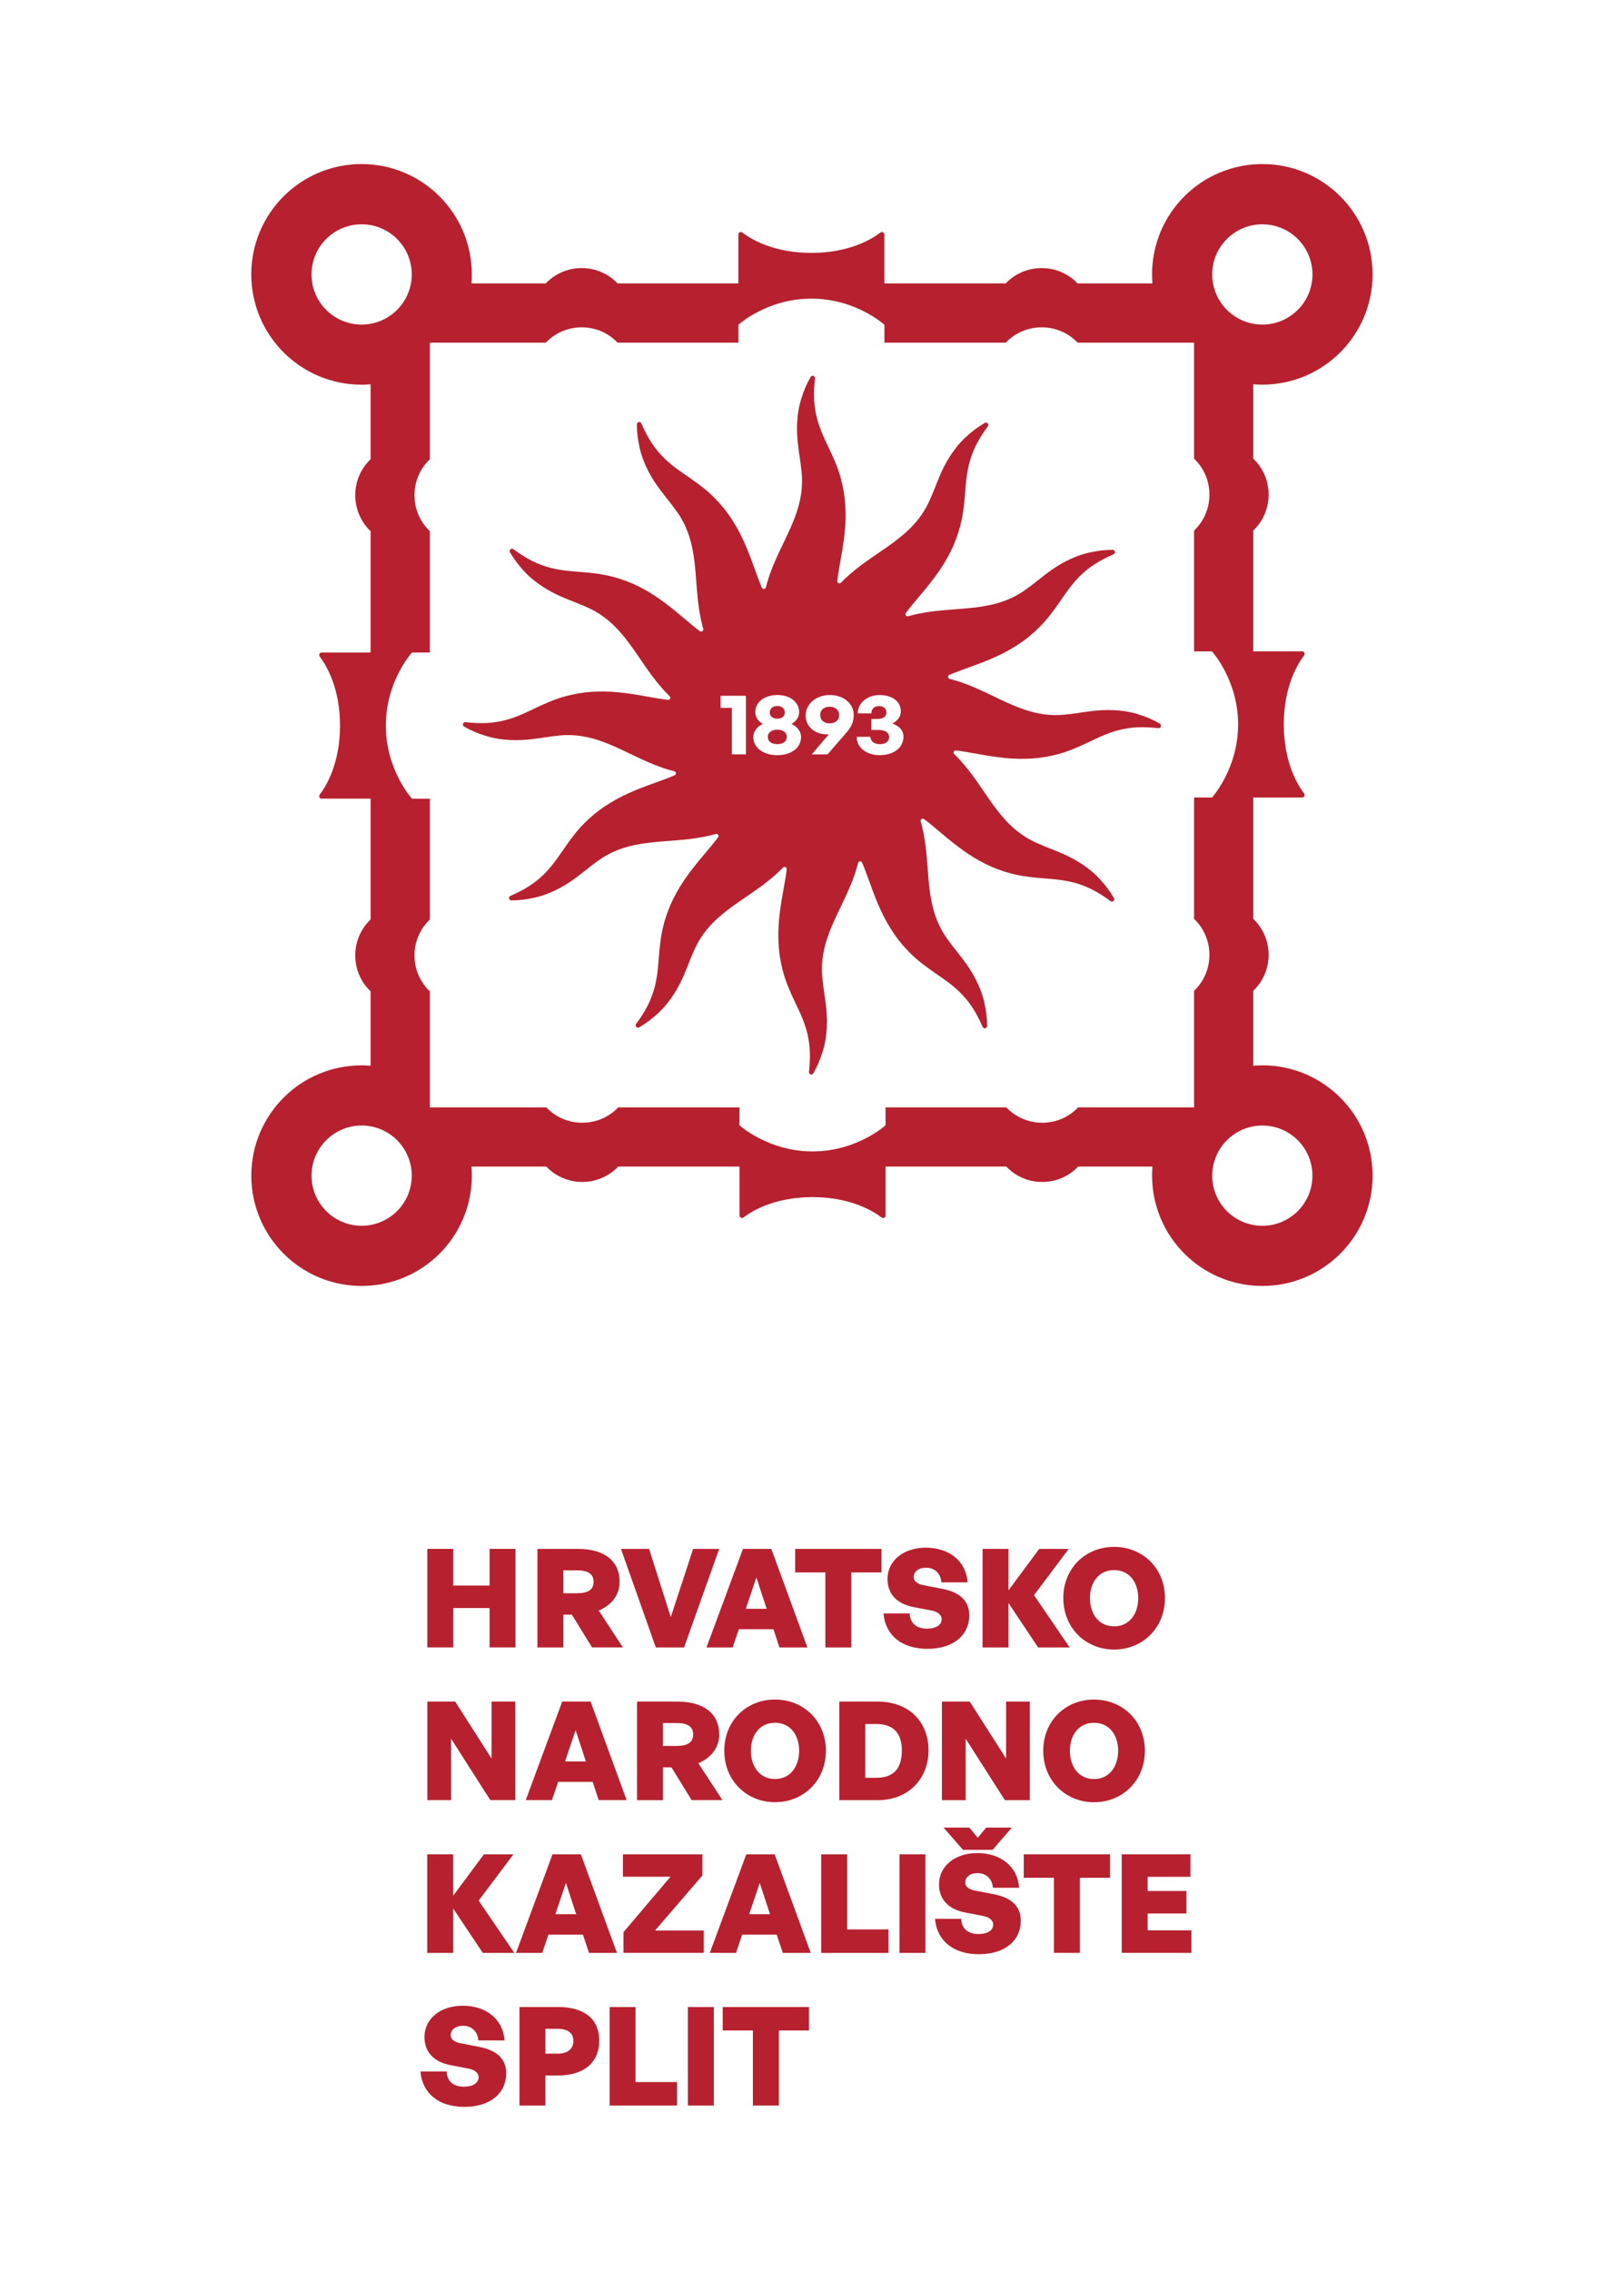 <?xml version="1.0" encoding="UTF-8"?>
<svg id="Layer_1" data-name="Layer 1" xmlns="http://www.w3.org/2000/svg" viewBox="0 0 454.92 635.82">
  <defs>
    <style>
      .cls-1 {
        fill: #b7202e;
      }
    </style>
  </defs>
  <path class="cls-1" d="M219.83,199.51c0-1.14-.78-1.85-2.08-1.85s-2.12,.71-2.12,1.85c0,1.03,.8,1.69,2.12,1.69s2.08-.66,2.08-1.69m.57,6.76c0-1.16-1.03-1.99-2.65-1.99s-2.67,.82-2.67,1.99c0,1.28,.98,2.06,2.67,2.06s2.65-.78,2.65-2.06m14.65-6.1c0-1.58-1.28-2.31-2.65-2.31s-2.65,.73-2.65,2.31,1.26,2.35,2.65,2.35,2.65-.69,2.65-2.35m14.9,2.4c1.99,.68,3.13,1.94,3.13,3.66,0,3.08-2.7,5.19-6.69,5.19-3.72,0-6.42-2.15-6.42-5.14h3.82c.11,1.28,1.1,2.06,2.65,2.06,1.67,0,2.63-.75,2.63-2.01s-1.14-1.97-3.11-1.97h-1.87v-3.08h1.67c1.62,0,2.54-.64,2.54-1.8s-.78-1.8-2.1-1.8-2.1,.78-2.1,2.03h-3.82c.02-2.93,2.67-5.12,6.12-5.12,3.7,0,5.94,1.9,5.94,4.57,0,1.42-.82,2.56-2.38,3.43m-10.81-2.54c0,2.01-.55,3.34-2.22,5.26l-5.12,5.89h-4.41l4.75-5.6h-.39c-3.59,0-6.08-2.22-6.08-5.28s2.74-5.74,6.76-5.74,6.69,2.54,6.69,5.46m-17.39,2.63c1.55,.78,2.65,1.99,2.65,3.7,0,2.9-2.65,5.05-6.65,5.05s-6.72-2.15-6.72-5.05c0-1.71,1.12-2.92,2.67-3.7-1.26-.73-2.12-1.8-2.12-3.29,0-2.72,2.45-4.8,6.17-4.8s6.12,2.08,6.12,4.8c0,1.49-.89,2.56-2.12,3.29m-12.79,8.52h-3.93v-13h-3.18v-3.4h7.11v16.41Zm115.98-8.6c-1.91-1.09-3.95-1.96-6.12-2.62-4.28-1.36-9.23-1.43-13.63-.81-2.08,.25-4.12,.63-6.13,.83-11.63,1.51-19.39-5.41-29.84-8.98-1.04-.35-2.11-.67-3.18-.94-.55-.14-.61-.89-.1-1.12,1.59-.69,3.25-1.29,5.04-1.94,4.26-1.51,8.96-3.29,12.95-5.76,4.14-2.45,7.99-5.96,10.77-9.74,2.6-3.41,4.47-6.77,7.34-9.75,1.34-1.38,2.83-2.64,4.51-3.73,1.68-1.08,3.49-2.03,5.39-2.84,.24-.1,.4-.33,.4-.61,0-.36-.3-.65-.66-.65-2.2,0-4.4,.28-6.61,.79-4.38,.97-8.71,3.37-12.21,6.11-1.68,1.26-3.25,2.61-4.9,3.78-9.32,7.12-19.49,5-30.33,7.14-1.08,.22-2.15,.48-3.22,.77-.54,.15-.98-.47-.64-.92,1.03-1.39,2.16-2.74,3.39-4.2,2.93-3.44,6.11-7.33,8.34-11.46,2.36-4.19,3.94-9.15,4.46-13.82,.54-4.25,.48-8.1,1.48-12.11,.47-1.86,1.13-3.71,2.04-5.49,.91-1.78,2.01-3.5,3.25-5.16,.15-.21,.18-.49,.04-.73-.18-.31-.58-.42-.9-.23-1.9,1.1-3.67,2.44-5.33,3.99-3.31,3.03-5.86,7.28-7.52,11.4-.83,1.93-1.51,3.88-2.35,5.72-4.51,10.82-14.38,14.08-22.7,21.35-.82,.73-1.63,1.49-2.41,2.28-.4,.4-1.08,.08-1.01-.48,.2-1.72,.5-3.46,.83-5.33,.82-4.45,1.63-9.4,1.49-14.1-.05-4.81-1.16-9.9-3.05-14.2-1.65-3.95-3.63-7.26-4.77-11.23-.52-1.85-.87-3.77-.98-5.77-.1-1.99-.01-4.04,.23-6.09,.03-.25-.09-.51-.33-.65-.31-.18-.72-.07-.89,.25-1.09,1.91-1.96,3.95-2.62,6.12-1.36,4.28-1.43,9.23-.81,13.63,.25,2.08,.63,4.12,.82,6.13,1.51,11.63-5.41,19.39-8.98,29.84-.35,1.04-.67,2.11-.94,3.18-.14,.55-.89,.61-1.12,.1-.68-1.59-1.29-3.25-1.94-5.04-1.51-4.26-3.29-8.96-5.76-12.95-2.45-4.14-5.96-7.99-9.74-10.77-3.41-2.6-6.77-4.47-9.75-7.34-1.38-1.34-2.64-2.83-3.73-4.51-1.09-1.67-2.03-3.49-2.84-5.39-.1-.23-.34-.4-.61-.4-.36,0-.65,.3-.65,.66,0,2.2,.28,4.4,.79,6.61,.96,4.38,3.37,8.71,6.11,12.21,1.26,1.68,2.61,3.25,3.78,4.9,7.12,9.32,5,19.49,7.14,30.33,.22,1.08,.48,2.15,.77,3.22,.15,.54-.47,.98-.92,.64-1.39-1.03-2.74-2.16-4.2-3.39-3.44-2.93-7.33-6.11-11.46-8.34-4.19-2.36-9.15-3.94-13.83-4.46-4.25-.54-8.1-.48-12.11-1.48-1.86-.47-3.71-1.13-5.49-2.04-1.78-.91-3.5-2.01-5.16-3.25-.21-.15-.49-.18-.73-.04-.31,.18-.42,.59-.24,.9,1.11,1.9,2.44,3.67,3.99,5.33,3.03,3.31,7.28,5.86,11.4,7.52,1.93,.83,3.88,1.51,5.72,2.35,10.83,4.51,14.08,14.38,21.35,22.7,.73,.83,1.49,1.63,2.28,2.41,.4,.39,.08,1.08-.48,1.01-1.72-.2-3.46-.5-5.33-.83-4.45-.82-9.4-1.63-14.1-1.49-4.81,.05-9.9,1.16-14.2,3.05-3.95,1.65-7.26,3.63-11.23,4.77-1.85,.52-3.78,.87-5.77,.98-1.99,.1-4.04,.01-6.09-.23-.25-.03-.51,.09-.65,.33-.18,.32-.07,.72,.25,.9,1.9,1.09,3.95,1.96,6.12,2.62,4.28,1.36,9.23,1.43,13.63,.81,2.08-.25,4.12-.63,6.13-.83,11.63-1.51,19.38,5.41,29.83,8.98,1.04,.35,2.11,.67,3.19,.94,.54,.14,.61,.89,.09,1.12-1.59,.69-3.25,1.29-5.04,1.94-4.26,1.51-8.96,3.29-12.95,5.76-4.14,2.45-7.99,5.96-10.77,9.75-2.6,3.41-4.47,6.77-7.34,9.75-1.34,1.38-2.83,2.64-4.51,3.73-1.68,1.08-3.49,2.03-5.39,2.84-.24,.1-.4,.34-.4,.61,0,.36,.3,.66,.66,.65,2.2,0,4.4-.28,6.61-.79,4.38-.97,8.71-3.38,12.21-6.11,1.68-1.26,3.25-2.61,4.9-3.78,9.32-7.12,19.49-5,30.33-7.14,1.08-.22,2.15-.48,3.22-.77,.54-.15,.98,.47,.64,.92-1.03,1.39-2.16,2.74-3.39,4.2-2.93,3.44-6.11,7.33-8.34,11.46-2.36,4.19-3.94,9.15-4.46,13.83-.54,4.25-.48,8.1-1.48,12.11-.47,1.86-1.13,3.71-2.04,5.49-.91,1.78-2.01,3.5-3.25,5.16-.15,.2-.18,.49-.04,.73,.18,.31,.59,.42,.9,.23,1.9-1.1,3.67-2.44,5.33-3.99,3.31-3.03,5.86-7.28,7.52-11.4,.83-1.93,1.51-3.88,2.35-5.72,4.51-10.82,14.38-14.08,22.7-21.35,.82-.73,1.63-1.49,2.41-2.28,.4-.4,1.08-.08,1.01,.48-.2,1.72-.5,3.46-.84,5.33-.82,4.45-1.63,9.4-1.49,14.1,.05,4.81,1.16,9.9,3.05,14.2,1.65,3.95,3.63,7.26,4.77,11.23,.52,1.85,.87,3.78,.98,5.77,.1,1.99,0,4.04-.23,6.09-.03,.25,.09,.51,.33,.65,.31,.18,.72,.07,.9-.25,1.09-1.9,1.96-3.95,2.62-6.12,1.36-4.28,1.43-9.23,.81-13.63-.25-2.08-.63-4.12-.82-6.13-1.51-11.63,5.41-19.38,8.98-29.83,.35-1.04,.67-2.11,.94-3.18,.14-.55,.89-.61,1.12-.1,.68,1.59,1.29,3.25,1.94,5.04,1.51,4.26,3.29,8.96,5.76,12.95,2.45,4.14,5.96,7.99,9.74,10.77,3.41,2.6,6.77,4.47,9.75,7.34,1.38,1.34,2.64,2.83,3.73,4.51,1.09,1.67,2.03,3.49,2.84,5.39,.1,.23,.34,.4,.61,.4,.36,0,.65-.3,.65-.66,0-2.2-.28-4.4-.79-6.61-.97-4.38-3.38-8.71-6.11-12.21-1.26-1.68-2.61-3.25-3.78-4.9-7.12-9.32-5-19.49-7.14-30.33-.22-1.08-.48-2.15-.77-3.22-.15-.54,.47-.98,.92-.64,1.39,1.03,2.74,2.16,4.2,3.39,3.44,2.93,7.33,6.11,11.46,8.34,4.19,2.36,9.15,3.94,13.82,4.46,4.25,.55,8.1,.48,12.11,1.48,1.86,.47,3.71,1.13,5.49,2.04,1.78,.91,3.5,2.01,5.16,3.25,.2,.15,.49,.18,.72,.04,.31-.18,.42-.59,.24-.9-1.1-1.9-2.44-3.67-3.99-5.33-3.03-3.32-7.28-5.86-11.4-7.52-1.93-.83-3.88-1.51-5.72-2.35-10.82-4.51-14.08-14.38-21.35-22.7-.73-.83-1.49-1.63-2.28-2.41-.4-.39-.08-1.08,.47-1.01,1.72,.2,3.46,.5,5.33,.84,4.45,.82,9.4,1.63,14.1,1.49,4.81-.05,9.9-1.16,14.2-3.05,3.95-1.65,7.26-3.63,11.23-4.77,1.85-.52,3.78-.87,5.77-.98,1.99-.1,4.04,0,6.09,.23,.25,.03,.51-.09,.65-.33,.18-.32,.07-.72-.25-.9"/>
  <path class="cls-1" d="M363.53,339.07c-2.54,2.54-6.05,4.11-9.92,4.11-7.75,0-14.04-6.28-14.04-14.03,0-.87,.08-1.71,.23-2.54,.52-2.86,1.91-5.42,3.88-7.39,1.97-1.97,4.53-3.36,7.39-3.88,.82-.15,1.67-.23,2.54-.23,3.88,0,7.38,1.57,9.92,4.11s4.11,6.05,4.11,9.93-1.57,7.38-4.11,9.92m-24.74-71.74c0,6.47-4.3,10.04-4.3,10.04v32.66h-32.5s-3.57,4.3-10.04,4.3-10.04-4.3-10.04-4.3h-33.85v5.01s-8,7.32-20.45,7.32-20.46-7.32-20.46-7.32v-5.01h-34s-3.57,4.3-10.05,4.3-10.04-4.3-10.04-4.3h-32.65v-32.5s-4.31-3.57-4.31-10.04,4.31-10.04,4.31-10.04v-33.85h-5.01s-7.32-8-7.32-20.45,7.32-20.46,7.32-20.46h5.01v-34s-4.31-3.57-4.31-10.05,4.31-10.04,4.31-10.04v-32.66h32.5s3.57-4.3,10.04-4.3,10.04,4.3,10.04,4.3h33.85v-5.01s8-7.32,20.45-7.32,20.46,7.32,20.46,7.32v5.01h34s3.57-4.3,10.05-4.3,10.04,4.3,10.04,4.3h32.65v32.5s4.3,3.57,4.3,10.04-4.3,10.04-4.3,10.04v33.85h5.01s7.32,8,7.32,20.45-7.32,20.46-7.32,20.46h-5.01v34s4.3,3.57,4.3,10.05m-223.45,61.81c0,3.88-1.57,7.38-4.11,9.92-2.54,2.54-6.05,4.11-9.92,4.11s-7.39-1.57-9.93-4.11c-2.54-2.54-4.11-6.05-4.11-9.92,0-7.75,6.29-14.04,14.04-14.04,.87,0,1.71,.08,2.53,.23,2.86,.52,5.42,1.91,7.39,3.88,1.97,1.97,3.36,4.53,3.88,7.39,.15,.82,.23,1.67,.23,2.54m-14.04-238.27c-3.88,0-7.39-1.57-9.93-4.11-2.54-2.54-4.11-6.05-4.11-9.93s1.57-7.38,4.11-9.92c2.54-2.54,6.05-4.11,9.93-4.11,7.75,0,14.04,6.28,14.04,14.03,0,.87-.08,1.71-.23,2.54-.52,2.86-1.91,5.42-3.88,7.39-1.97,1.97-4.53,3.36-7.39,3.88-.82,.15-1.67,.23-2.53,.23m242.38-23.96c2.54-2.54,6.05-4.11,9.93-4.11s7.38,1.57,9.92,4.11c2.54,2.54,4.11,6.05,4.11,9.92,0,7.75-6.29,14.04-14.04,14.04-.87,0-1.71-.08-2.54-.23-2.86-.52-5.42-1.91-7.39-3.88-1.97-1.97-3.36-4.53-3.88-7.39-.15-.82-.23-1.67-.23-2.54,0-3.88,1.57-7.38,4.11-9.92m9.93,231.35c-.85,0-1.7,.04-2.54,.1v-21s4.3-3.57,4.3-10.04-4.3-10.05-4.3-10.05v-34h13.69c.57,0,.9-.65,.56-1.11-1.83-2.4-5.7-8.74-5.7-19.35s3.87-16.93,5.7-19.34c.35-.46,.02-1.11-.56-1.11h-13.69v-33.85s4.3-3.57,4.3-10.04-4.3-10.04-4.3-10.04v-20.84c.84,.07,1.68,.1,2.54,.1,17.05,0,30.88-13.83,30.88-30.88,0-8.53-3.46-16.25-9.05-21.84-5.59-5.59-13.31-9.04-21.84-9.04s-16.25,3.46-21.84,9.04c-5.59,5.59-9.04,13.31-9.04,21.84,0,.85,.04,1.7,.1,2.54h-20.99s-3.57-4.3-10.04-4.3-10.05,4.3-10.05,4.3h-34v-13.69c0-.57-.65-.9-1.11-.55-2.4,1.83-8.74,5.7-19.35,5.7s-16.93-3.87-19.34-5.7c-.46-.35-1.11-.02-1.11,.55v13.69h-33.85s-3.57-4.3-10.04-4.3-10.04,4.3-10.04,4.3h-20.84c.07-.83,.1-1.68,.1-2.54,0-17.06-13.83-30.88-30.88-30.88-8.53,0-16.25,3.46-21.84,9.04s-9.05,13.31-9.05,21.84,3.46,16.25,9.05,21.84,13.31,9.05,21.84,9.05c.85,0,1.7-.03,2.53-.1v21s-4.3,3.57-4.3,10.04,4.3,10.05,4.3,10.05v34h-13.7c-.57,0-.9,.65-.55,1.11,1.83,2.41,5.69,8.75,5.69,19.35s-3.87,16.93-5.69,19.33c-.35,.46-.02,1.11,.55,1.11h13.7v33.85s-4.3,3.57-4.3,10.04,4.3,10.04,4.3,10.04v20.84c-.84-.07-1.68-.1-2.53-.1-17.06,0-30.88,13.83-30.88,30.88,0,8.53,3.46,16.25,9.05,21.84,5.59,5.59,13.31,9.04,21.84,9.04s16.25-3.46,21.84-9.04c5.59-5.59,9.04-13.31,9.04-21.84,0-.85-.03-1.7-.1-2.54h20.99s3.57,4.31,10.04,4.31,10.05-4.31,10.05-4.31h34v13.69c0,.57,.65,.9,1.11,.56,2.4-1.83,8.74-5.7,19.35-5.7s16.93,3.87,19.34,5.7c.46,.35,1.11,.02,1.11-.56v-13.69h33.85s3.57,4.31,10.04,4.31,10.04-4.31,10.04-4.31h20.84c-.07,.84-.1,1.68-.1,2.54,0,17.06,13.83,30.88,30.88,30.88,8.53,0,16.25-3.46,21.84-9.04,5.59-5.59,9.05-13.31,9.05-21.84s-3.46-16.25-9.05-21.84c-5.59-5.59-13.31-9.05-21.84-9.05"/>
  <path class="cls-1" d="M218.17,589.48v-21.02h8.45v-6.57h-24.17v6.57h8.45v21.02h7.26Zm-18.21-27.59h-7.26v27.59h7.26v-27.59Zm-10.33,27.59v-6.57h-11.6v-21.02h-7.26v27.59h18.87Zm-33.39-21.48c2.88,0,4.38,1.23,4.38,3.38s-1.5,3.57-4.38,3.57h-3.46v-6.95h3.46Zm.04,13.06c7.22,0,11.57-3.54,11.57-9.76s-4.34-9.41-11.57-9.41h-10.76v27.59h7.26v-8.41h3.5Zm-14.48-.62c0-4-2.61-6.42-7.53-7.38l-5.34-1.04c-1.46-.27-2.69-1-2.69-2.23,0-1.5,1.31-2.65,3.46-2.65,2.42,0,4.11,1.61,4.3,4.11h7.34c-.42-5.95-5.15-9.72-11.72-9.72-6.19,0-10.72,3.61-10.72,8.76,0,4.46,2.92,7.03,7.34,7.88l5.03,.96c1.61,.31,2.8,1.19,2.8,2.38,0,1.73-1.65,2.69-4.15,2.69-3,0-4.73-1.65-4.8-4.26h-7.34c.5,6.11,5.11,9.91,12.29,9.91s11.72-3.73,11.72-9.41"/>
  <path class="cls-1" d="M333.74,540.43h-12.26v-4.73h10.87v-6.3h-10.87v-3.96h11.99v-6.3h-19.25v27.59h19.52v-6.3Zm-31.24,6.3v-21.02h8.45v-6.57h-24.17v6.57h8.45v21.02h7.26Zm-16.56-9.03c0-4-2.61-6.42-7.53-7.38l-5.34-1.04c-1.46-.27-2.69-1-2.69-2.23,0-1.5,1.31-2.65,3.46-2.65,2.42,0,4.11,1.61,4.3,4.11h7.34c-.42-5.96-5.15-9.72-11.72-9.72-6.19,0-10.72,3.61-10.72,8.76,0,4.46,2.92,7.03,7.34,7.88l5.03,.96c1.61,.31,2.8,1.19,2.8,2.38,0,1.73-1.65,2.69-4.15,2.69-3,0-4.73-1.65-4.8-4.26h-7.34c.5,6.11,5.11,9.91,12.3,9.91s11.72-3.73,11.72-9.41m-7.88-19.82l5.38-6.22h-7.18l-2.38,2.84-2.34-2.84h-7.22l5.42,6.22h8.34Zm-18.83,1.27h-7.26v27.59h7.26v-27.59Zm-10.33,27.59v-6.57h-11.6v-21.02h-7.26v27.59h18.87Zm-36.08-19.59l2.88,8.76h-5.84l2.96-8.76Zm6.45,19.59h7.84l-10.11-27.59h-7.95l-10.22,27.59h7.34l1.73-5.11h9.68l1.69,5.11Zm-22.13,0v-6.26h-13.64l13.25-15.41v-5.92h-22.25v6.26h13.33l-13.18,15.52v5.8h22.48Zm-38.61-19.59l2.88,8.76h-5.84l2.96-8.76Zm6.45,19.59h7.84l-10.1-27.59h-7.95l-10.22,27.59h7.34l1.73-5.11h9.68l1.69,5.11Zm-38.04,0v-12.45l8.3,12.45h8.84l-9.99-14.64,9.72-12.95h-8.26l-8.61,11.6v-11.6h-7.26v27.59h7.26Z"/>
  <path class="cls-1" d="M306.46,498.07c-4.34,0-6.76-3.57-6.76-7.91s2.42-7.84,6.76-7.84,6.76,3.5,6.76,7.84-2.42,7.91-6.76,7.91m0,6.49c7.99,0,14.25-6.03,14.25-14.41s-6.26-14.33-14.25-14.33-14.22,5.95-14.22,14.33,6.26,14.41,14.22,14.41m-24.97-.58h6.99v-27.59h-6.65v15.94l-10.18-15.94h-7.8v27.59h6.65v-17.21l10.99,17.21Zm-39.11-21.32h3.07c4.73,0,7.18,2.5,7.18,7.38,0,5.19-2.38,7.68-7.18,7.68h-3.07v-15.06Zm3.5,21.32c8.53,0,14.22-5.92,14.22-13.95s-5.49-13.64-14.22-13.64h-10.76v27.59h10.76Zm-28.78-5.92c-4.34,0-6.76-3.57-6.76-7.91s2.42-7.84,6.76-7.84,6.76,3.5,6.76,7.84-2.42,7.91-6.76,7.91m0,6.49c7.99,0,14.25-6.03,14.25-14.41s-6.26-14.33-14.25-14.33-14.21,5.95-14.21,14.33,6.26,14.41,14.21,14.41m-31.39-22.17h3.73c3.23,0,4.73,1.04,4.73,3.23s-1.5,3.19-4.73,3.19h-3.73v-6.42Zm0,21.59v-9.18h2.38l5.65,9.18h8.64l-6.76-10.33c3.73-1.57,5.84-4.49,5.84-8.03,0-5.88-4.26-9.22-11.72-9.22h-11.3v27.59h7.26Zm-24.47-19.59l2.88,8.76h-5.84l2.96-8.76Zm6.46,19.59h7.84l-10.1-27.59h-7.95l-10.22,27.59h7.34l1.73-5.11h9.68l1.69,5.11Zm-30.35,0h6.99v-27.59h-6.65v15.94l-10.18-15.94h-7.8v27.59h6.65v-17.21l10.99,17.21Z"/>
  <path class="cls-1" d="M312.08,455.32c-4.34,0-6.76-3.57-6.76-7.91s2.42-7.84,6.76-7.84,6.76,3.5,6.76,7.84-2.42,7.91-6.76,7.91m0,6.49c7.99,0,14.25-6.03,14.25-14.41s-6.26-14.33-14.25-14.33-14.22,5.95-14.22,14.33,6.26,14.41,14.22,14.41m-29.58-.58v-12.45l8.3,12.45h8.84l-9.99-14.64,9.72-12.95h-8.26l-8.61,11.6v-11.6h-7.26v27.59h7.26Zm-10.99-9.03c0-4-2.61-6.42-7.53-7.38l-5.34-1.04c-1.46-.27-2.69-1-2.69-2.23,0-1.5,1.31-2.65,3.46-2.65,2.42,0,4.11,1.61,4.3,4.11h7.34c-.42-5.96-5.15-9.72-11.72-9.72-6.19,0-10.72,3.61-10.72,8.76,0,4.46,2.92,7.03,7.34,7.88l5.03,.96c1.61,.31,2.8,1.19,2.8,2.38,0,1.73-1.65,2.69-4.15,2.69-3,0-4.73-1.65-4.8-4.26h-7.34c.5,6.11,5.11,9.91,12.3,9.91s11.72-3.73,11.72-9.41m-33.04,9.03v-21.02h8.45v-6.57h-24.17v6.57h8.45v21.02h7.26Zm-26.59-19.59l2.88,8.76h-5.84l2.96-8.76Zm6.45,19.59h7.84l-10.1-27.59h-7.95l-10.22,27.59h7.34l1.73-5.11h9.68l1.69,5.11Zm-16.87-27.59h-7.3l-6.26,19.1-6.07-19.1h-7.88l9.76,27.59h7.91l9.84-27.59Zm-43.65,5.99h3.73c3.23,0,4.73,1.04,4.73,3.23s-1.5,3.19-4.73,3.19h-3.73v-6.42Zm0,21.59v-9.18h2.38l5.65,9.18h8.65l-6.76-10.33c3.73-1.57,5.84-4.49,5.84-8.03,0-5.88-4.26-9.22-11.72-9.22h-11.3v27.59h7.26Zm-30.85,0v-11.03h10.18v11.03h7.26v-27.59h-7.26v10.26h-10.18v-10.26h-7.26v27.59h7.26Z"/>
</svg>
